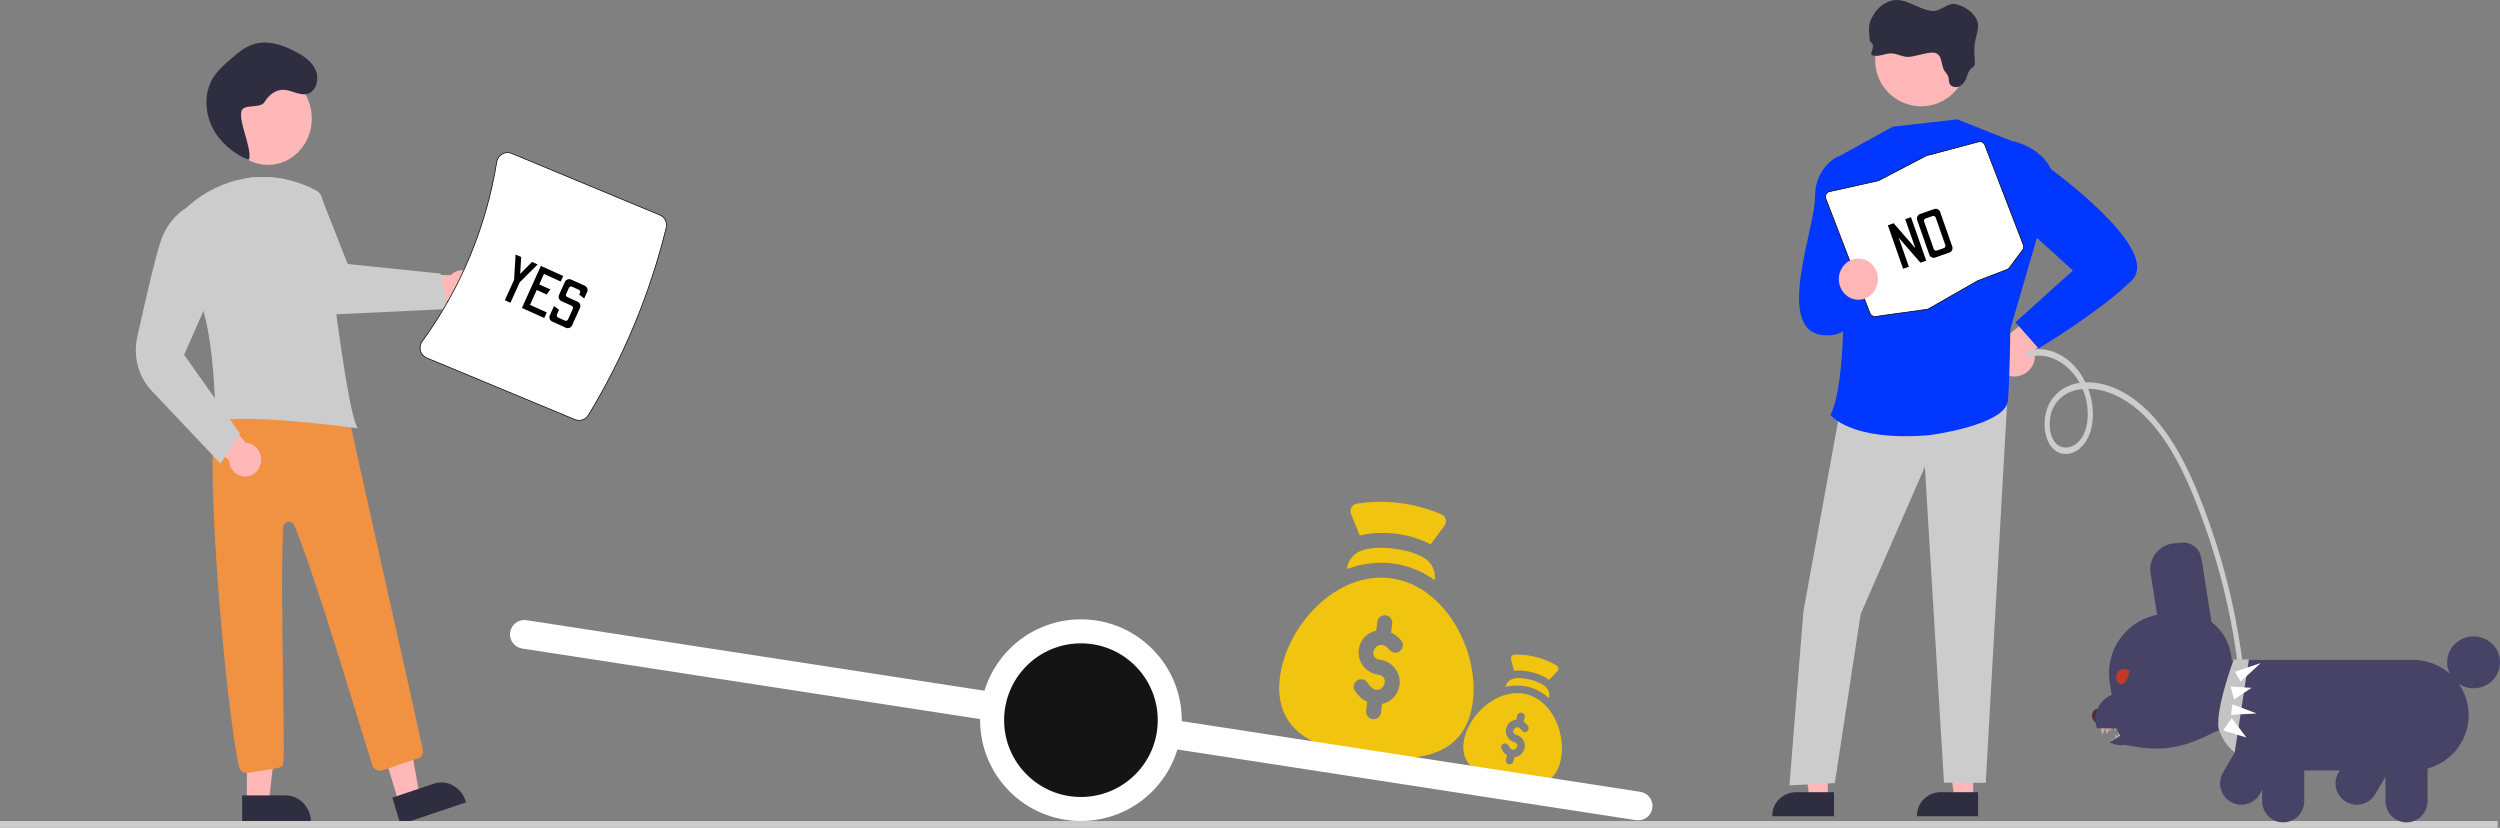 <svg viewBox="0 0 3645 1207" fill="none" xmlns="http://www.w3.org/2000/svg">
<rect x="0" y="0" width="3645" height="1207" fill="#808080" stroke="none"/>
<path d="M2225.92 1012.31C2186.66 1002.18 2145.05 1037.57 2135.45 1074.77C2124.29 1118.03 2162.79 1133.3 2192.72 1141.02C2222.64 1148.74 2263.72 1154.01 2274.89 1110.74C2284.48 1073.54 2265.19 1022.44 2225.92 1012.31ZM2208.16 1103.93C2208.11 1103.94 2208.06 1103.92 2208.01 1103.92L2206.38 1110.23C2205.62 1113.19 2202.6 1114.97 2199.64 1114.21C2196.67 1113.44 2194.89 1110.43 2195.66 1107.46L2197.29 1101.12C2194.06 1099.01 2191.26 1095.88 2189.26 1091.68C2187.94 1088.92 2189.1 1085.62 2191.87 1084.3C2194.62 1082.98 2197.93 1084.14 2199.25 1086.9C2206.57 1102.26 2218.68 1084.8 2207.94 1082.03C2199.07 1079.74 2193.71 1070.66 2196 1061.79C2197.65 1055.37 2202.91 1050.2 2210.61 1049.51L2212.26 1043.11C2213.02 1040.14 2216.04 1038.36 2219.01 1039.13C2221.97 1039.89 2223.75 1042.91 2222.99 1045.87L2221.33 1052.3C2223.86 1053.95 2226.19 1056.13 2228 1059.09C2229.59 1061.7 2228.78 1065.11 2226.17 1066.71C2223.55 1068.31 2220.15 1067.49 2218.55 1064.88C2211.14 1052.8 2199.98 1068.54 2210.7 1071.3C2219.58 1073.59 2224.93 1082.67 2222.64 1091.54C2220.9 1098.28 2215.08 1103.26 2208.16 1103.93Z" fill="#F1C40F"/>
<path d="M2269.41 970.198C2251.1 959.33 2229.52 953.763 2208.24 954.416C2204.67 954.521 2202.09 957.969 2203.09 961.477L2207.45 978.092C2223.01 976.118 2244.14 980.678 2258.64 991.3L2270.5 978.869C2273.07 976.282 2272.48 972.017 2269.41 970.198Z" fill="#F1C40F"/>
<path d="M2254.93 1002.81C2246.72 993.15 2217.36 985.261 2205.06 989.976C2199.8 991.972 2196.15 996.302 2194.86 1001.48C2206.57 998.678 2219.32 999.171 2228.69 1001.59C2240.11 1004.53 2250.03 1010.26 2258.35 1017.86C2259.68 1012.89 2258.76 1007.31 2254.93 1002.81Z" fill="#F1C40F"/>
<path d="M2027.2 843.04C1948 833.045 1875.57 912.513 1866.11 987.543C1855.09 1074.8 1934.08 1095.02 1994.44 1102.64C2054.79 1110.26 2136.32 1110.3 2147.34 1023.04C2156.81 948.006 2106.4 853.036 2027.2 843.04ZM2015.35 1026.37C2015.25 1026.39 2015.15 1026.36 2015.05 1026.39L2013.44 1039.1C2012.69 1045.08 2007.24 1049.31 2001.26 1048.55C1995.28 1047.8 1991.06 1042.35 1991.81 1036.37L1993.42 1023.58C1986.6 1020.28 1980.34 1014.85 1975.39 1007.16C1972.12 1002.1 1973.57 995.353 1978.64 992.086C1983.69 988.818 1990.44 990.26 1993.71 995.329C2011.82 1023.49 2031.13 986.391 2009.45 983.655C1991.56 981.397 1978.84 965.003 1981.1 947.11C1982.73 934.166 1991.7 922.759 2006.56 919.492L2008.19 906.573C2008.95 900.594 2014.4 896.367 2020.37 897.122C2026.35 897.876 2030.58 903.325 2029.82 909.303L2028.19 922.258C2033.55 924.851 2038.63 928.538 2042.91 933.866C2046.67 938.568 2045.93 945.43 2041.23 949.193C2036.53 952.968 2029.67 952.219 2025.9 947.517C2008.43 925.784 1990.55 959.291 2012.18 962.022C2030.08 964.28 2042.8 980.673 2040.54 998.567C2038.82 1012.15 2028.7 1023.33 2015.35 1026.37Z" fill="#F1C40F"/>
<path d="M2101.62 749.964C2063.15 733.306 2019.63 727.813 1978.24 734.393C1971.29 735.486 1967.11 742.862 1969.94 749.464L1982.6 780.818C2012.48 773.089 2054.89 776.724 2085.85 793.853L2105.91 766.624C2110.29 760.931 2108.07 752.749 2101.62 749.964Z" fill="#F1C40F"/>
<path d="M2081.48 817.247C2063.04 800.435 2003.74 792.347 1980.9 804.621C1971.11 809.831 1965.07 819.195 1963.84 829.619C1986 821.237 2011.03 819.022 2029.93 821.408C2052.95 824.313 2073.76 833.03 2091.9 845.78C2093.26 835.76 2090.07 825.093 2081.48 817.247Z" fill="#F1C40F"/>
<path d="M2391.62 1154.49L767.671 904.233C756.262 902.475 745.587 910.298 743.829 921.708C742.071 933.117 749.895 943.791 761.304 945.55L2385.25 1195.81C2396.66 1197.57 2407.34 1189.74 2409.09 1178.33C2410.85 1166.92 2403.03 1156.25 2391.62 1154.49Z" fill="white"/>
<path d="M2940.13 548.78C2944.53 548.278 2948.76 546.824 2952.53 544.521C2956.31 542.218 2959.53 539.121 2961.96 535.449C2964.4 531.777 2966 527.619 2966.64 523.268C2967.29 518.916 2966.96 514.478 2965.69 510.264L3053 447.725L3000.7 428L2925.81 490.412C2918.83 493 2913.04 498.043 2909.55 504.586C2906.05 511.128 2905.1 518.716 2906.87 525.91C2908.63 533.105 2912.99 539.407 2919.12 543.622C2925.25 547.836 2932.72 549.672 2940.13 548.78H2940.13Z" fill="#FFB6B6"/>
<path d="M2876.99 1163L2849.22 1163L2836 1057H2877L2876.99 1163Z" fill="#FFB6B6"/>
<path d="M2884 1190L2795 1190V1188.9C2795 1179.91 2798.65 1171.28 2805.15 1164.93C2811.64 1158.57 2820.45 1155 2829.64 1155H2829.64L2884 1155L2884 1190Z" fill="#2F2E41"/>
<path d="M2664.99 1163L2637.89 1163L2625 1057H2665L2664.99 1163Z" fill="#FFB6B6"/>
<path d="M2674 1190L2584 1190V1188.9C2584 1179.91 2587.69 1171.28 2594.26 1164.93C2600.83 1158.57 2609.74 1155 2619.03 1155H2619.03L2674 1155L2674 1190Z" fill="#2F2E41"/>
<path d="M2687.65 571.778L2629.38 891.247L2609 1145L2675.17 1141.74L2712.83 895.323L2806.45 680.77L2834.32 1141.14L2895.23 1141.34L2928 559L2687.65 571.778Z" fill="#CCCCCC"/>
<path d="M2935.42 206.505L2853.53 174L2759.59 184.723L2679.95 228.645C2679.95 228.645 2704.31 533.45 2669 604.946C2669 604.946 2697.29 644.043 2812.57 634.499C2812.57 634.499 2924.87 620.34 2927.65 583.603C2930.43 546.866 2931.02 480.073 2931.02 480.073L2970 346.067L2935.42 206.505Z" fill="#0137FF"/>
<path d="M2711.78 233.912L2679.88 228C2679.88 228 2645.93 243.012 2646.28 287.747C2646.63 332.481 2586.32 482.459 2658.48 488.746C2730.64 495.034 2711.78 382.392 2711.78 382.392V233.912Z" fill="#0137FF"/>
<path d="M2910 224.875L2935.98 206C2935.98 206 2975.64 214.919 2990.31 246.701C2990.31 246.701 3152.95 364.124 3108.21 408.657C3063.48 453.19 2972.29 508 2972.29 508L2938.52 469.943L3022.29 394.4L2953.57 332.08L2910 224.875Z" fill="#0137FF"/>
<path d="M2868 87.996C2867.99 105.77 2860.92 122.813 2848.36 135.378C2835.8 147.942 2818.76 155 2801 155C2783.24 155 2766.2 147.942 2753.64 135.378C2741.08 122.813 2734.01 105.77 2734 87.996V85.422C2734.69 67.885 2742.22 51.317 2754.97 39.275C2767.73 27.232 2784.7 20.675 2802.23 21.012C2819.77 21.349 2836.47 28.553 2848.76 41.077C2861.05 53.6 2867.94 70.445 2867.95 87.996H2868Z" fill="#FFB6B6"/>
<path d="M2810.56 77.376C2814.89 76.671 2819.59 76.001 2823.47 77.978C2831.91 82.258 2829.97 94.393 2834.58 102.404C2836.4 105.584 2839.34 108.179 2840.55 111.617C2841.77 115.055 2841.02 119.352 2842.93 122.67C2845.68 127.465 2853.15 128.17 2858.06 125.317C2862.7 122.129 2866.06 117.426 2867.55 112.03C2869.18 107.457 2870.55 102.404 2874.49 99.413C2875.92 98.605 2877.2 97.565 2878.28 96.336C2879.09 94.708 2879.41 92.879 2879.18 91.076C2879.18 79.456 2877.36 70.449 2880.01 59.19C2884.26 41.038 2888.14 32.065 2874.69 18.606C2867.81 11.801 2858.95 7.305 2849.36 5.749C2840.69 4.339 2827.94 16.337 2819.17 16.062C2796.87 15.186 2778.05 -5.304 2756.78 1.314C2747.49 4.211 2739.43 10.095 2733.87 18.039C2723.48 33.234 2724.41 39.113 2725.92 57.248C2725.9 58.624 2726.3 59.975 2727.08 61.115C2727.86 62.043 2729.13 62.542 2729.89 63.487C2730.71 64.736 2731.02 66.248 2730.75 67.716C2730.52 70.67 2729.83 73.57 2728.69 76.311C2728.41 76.769 2728.23 77.286 2728.18 77.822C2728.12 78.358 2728.19 78.899 2728.38 79.405C2728.81 79.979 2729.42 80.391 2730.11 80.573C2738.78 83.668 2748.14 77.703 2757.41 77.858C2766.68 78.012 2775.48 84.166 2785.05 82.825C2793.49 81.536 2802.05 78.768 2810.56 77.376Z" fill="#2F2E41"/>
<path d="M2811.04 450.575L2811.04 450.575C2810.5 450.781 2809.94 450.925 2809.36 451.004L2809.36 451.005L2734.54 461.424L2734.54 461.424C2732.84 461.666 2731.11 461.325 2729.63 460.456C2728.16 459.588 2727.02 458.243 2726.41 456.645L2726.41 456.643L2662.01 289.466L2661.54 289.646L2662.01 289.466C2661.61 288.451 2661.45 287.364 2661.51 286.279C2661.58 285.193 2661.88 284.135 2662.4 283.177C2662.92 282.218 2663.63 281.382 2664.5 280.724C2665.36 280.074 2666.35 279.614 2667.4 279.375C2667.41 279.372 2667.42 279.369 2667.43 279.366L2667.43 279.366L2737.8 263.703L2737.8 263.703C2738.38 263.572 2738.95 263.365 2739.48 263.089L2739.48 263.088L2807.92 227.394L2807.92 227.394C2808.42 227.135 2808.94 226.932 2809.48 226.788L2809.48 226.788L2884.8 206.759L2884.8 206.758C2886.61 206.274 2888.53 206.475 2890.2 207.325C2891.87 208.174 2893.16 209.61 2893.83 211.355L2893.83 211.356L2949.99 357.124L2949.99 357.125C2950.45 358.316 2950.6 359.604 2950.43 360.869C2950.26 362.134 2949.76 363.334 2948.99 364.356L2948.99 364.357L2929.57 390.374L2929.97 390.673L2929.57 390.374C2928.72 391.523 2927.55 392.405 2926.21 392.918L2926.21 392.918L2883.76 409.189L2883.76 409.189C2883.44 409.315 2883.12 409.466 2882.81 409.64L2883.06 410.074L2882.81 409.64L2812.09 450.076C2811.75 450.269 2811.4 450.436 2811.04 450.575Z" fill="white" stroke="black"/>
<path d="M2892.34 241.778L2686.48 320.893L2690.01 330.066L2895.87 250.952L2892.34 241.778Z" fill="white"/>
<path d="M2904.09 272.357L2698.23 351.471L2701.76 360.644L2907.62 281.53L2904.09 272.357Z" fill="white"/>
<path d="M2927.83 334.124L2721.97 413.239L2725.49 422.412L2931.36 343.297L2927.83 334.124Z" fill="white"/>
<path d="M2845.52 228L2907 388.473L2897.85 392L2836 230.549L2845.52 228Z" fill="white"/>
<path d="M2776 256L2763.49 291.233L2759.15 303.452L2749.03 331.968L2746.87 338.063L2744.7 344.189L2741.84 352.23L2721.33 410L2716 395.957L2732.72 348.847L2736.5 338.182L2737.06 336.626L2741.53 324.014L2747.18 308.113L2751.52 295.889L2763.28 262.732L2763.29 262.729L2776 256Z" fill="white"/>
<path d="M2722.79 277L2787 442.602L2776.91 444L2713 279.17L2722.79 277Z" fill="white"/>
<path d="M2709.5 437C2725.24 437 2738 423.569 2738 407C2738 390.431 2725.24 377 2709.5 377C2693.76 377 2681 390.431 2681 407C2681 423.569 2693.76 437 2709.5 437Z" fill="#FFB6B6"/>
<path d="M390.624 240.451C355.279 240.451 326.626 210.147 326.626 172.767C326.626 135.386 355.279 105.083 390.624 105.083C425.97 105.083 454.623 135.386 454.623 172.767C454.623 210.147 425.97 240.451 390.624 240.451Z" fill="#FFB8B8"/>
<path d="M581.358 1169.97L611.793 1159.71L588.858 1030.67L543.938 1045.81L581.358 1169.97Z" fill="#FFB8B8"/>
<path d="M632.143 1142.71L572.062 1162.96L583.842 1202.05L679.5 1169.8L679.059 1168.34C677.57 1163.4 675.175 1158.82 672.012 1154.85C668.848 1150.89 664.977 1147.63 660.621 1145.25C656.264 1142.87 651.507 1141.42 646.621 1140.98C641.735 1140.55 636.815 1141.13 632.143 1142.71Z" fill="#2F2E41"/>
<path d="M359.914 1169.3H391.861L407.063 1038.99H359.914V1169.3Z" fill="#FFB8B8"/>
<path d="M416.128 1159.65H353.068V1200.68H453.468V1199.14C453.468 1193.96 452.502 1188.82 450.626 1184.03C448.749 1179.24 445.999 1174.88 442.531 1171.22C439.064 1167.55 434.947 1164.64 430.417 1162.66C425.887 1160.67 421.031 1159.65 416.128 1159.65Z" fill="#2F2E41"/>
<path d="M360.85 1127.02L371.632 1125.31C404.332 1120.16 406.29 1119.85 411.482 1117.44C414.133 1116.21 414.319 1097.6 412.727 992.964C411.56 916.161 410.105 820.576 412.929 769.261C413.045 767.236 413.803 765.312 415.08 763.799C416.357 762.285 418.079 761.271 419.968 760.919C421.857 760.567 423.803 760.898 425.492 761.859C427.181 762.82 428.515 764.354 429.278 766.215C453.61 825.64 494.431 958.623 521.444 1046.62C530.84 1077.23 538.262 1101.41 542.957 1115.9C543.864 1118.64 545.705 1120.93 548.119 1122.31C550.534 1123.69 553.349 1124.07 556.015 1123.38C578.245 1117.5 576.758 1115 608.42 1106.34C611.159 1105.6 613.522 1103.77 615.014 1101.23C616.506 1098.69 617.011 1095.64 616.424 1092.71C610.698 1064.15 505.899 601.058 497.877 557.036C497.605 555.529 497.054 554.094 496.256 552.813C495.457 551.533 494.426 550.433 493.223 549.576C492.02 548.719 490.668 548.123 489.246 547.822C487.824 547.521 486.359 547.521 484.937 547.822C461.342 552.85 446.987 558.184 423.67 563.342C398.51 568.908 372.493 574.664 347.116 580.036C344.59 580.573 342.326 582.041 340.727 584.177C334.448 592.565 325.137 597.273 315.279 602.257C308.633 605.617 323.693 605.314 317.905 610.16C294.466 629.784 328.172 1028.27 348.539 1118.27C349.192 1121.09 350.817 1123.55 353.094 1125.16C355.371 1126.78 358.137 1127.44 360.85 1127.02V1127.02Z" fill="#F09242"/>
<path d="M380.14 675.37C380.867 671.873 380.861 668.248 380.121 664.753C379.38 661.258 377.925 657.978 375.856 655.142C373.787 652.306 371.156 649.985 368.147 648.341C365.138 646.698 361.825 645.772 358.441 645.629L306.714 583.88L274.592 624.921L334.079 670.881C334.229 676.909 336.464 682.67 340.361 687.071C344.258 691.473 349.546 694.209 355.224 694.763C360.902 695.316 366.574 693.647 371.166 690.073C375.758 686.499 378.951 681.268 380.14 675.37V675.37Z" fill="#FFB8B8"/>
<path d="M363.346 231.992C367.083 215.225 348.194 179.146 351.931 162.379C354.461 151.024 379.708 158.743 385.6 148.88C391.492 139.018 401.361 131.028 412.392 130.897C425.07 130.746 437.545 140.692 449.555 136.394C461.699 132.047 465.58 114.46 460.212 102.148C454.843 89.836 443.277 81.99 431.851 75.843C412.393 65.374 389.737 57.729 368.912 64.655C356.322 68.842 345.796 77.915 335.61 86.788C326.325 94.877 316.883 103.149 310.392 113.86C297.676 134.844 298.443 163.118 309.31 185.234C320.177 207.349 339.978 223.579 361.796 232.999" fill="#2F2E41"/>
<path d="M520.493 622.189C513.585 609.985 503.098 552.806 490.165 456.832C481.361 391.315 473.689 324.744 469.883 290.74C469.587 287.987 468.636 285.36 467.117 283.103C465.598 280.846 463.563 279.035 461.201 277.838C458.731 276.577 456.275 275.384 453.835 274.259C422.314 259.759 390.37 254.955 358.895 259.978C327.468 265.083 297.989 279.288 273.725 301.021L273.439 301.307L273.365 301.715C273.228 302.471 260.009 377.806 287.085 428.704C313.788 478.924 314.1 611.919 314.1 613.256V614.965L315.655 614.497C357.197 601.943 517.672 623.906 519.288 624.13L521.787 624.475L520.493 622.189Z" fill="#CCCCCC"/>
<path d="M350.023 632.392L268.419 517.321L310.499 421.956L307.444 308.855L272.945 302.114L272.579 302.308C255.82 312.674 242.829 328.681 235.681 347.771C228.018 368.034 212.122 436.974 200.137 491.24C197.007 505.206 197.319 519.788 201.045 533.589C204.77 547.391 211.783 559.95 221.413 570.064L321.519 675.936L350.023 632.392Z" fill="#CCCCCC"/>
<path d="M692.601 404.341C690.65 401.413 688.116 398.974 685.178 397.194C682.239 395.414 678.967 394.338 675.592 394.04C672.217 393.742 668.822 394.231 665.645 395.471C662.468 396.711 659.586 398.673 657.204 401.218L579.208 399.948L586.187 452.712L658.396 437.273C662.705 441.222 668.233 443.363 673.935 443.29C679.636 443.217 685.113 440.934 689.33 436.875C693.546 432.815 696.208 427.261 696.811 421.265C697.414 415.269 695.916 409.247 692.601 404.341Z" fill="#FFB8B8"/>
<path d="M653.452 450.494L642.296 398.863L506.925 384.945L469.816 290.555L468.73 287.768L454.145 274.465L453.834 274.258C422.315 259.76 390.373 254.956 358.894 259.978L357.789 260.155L357.859 261.334C358.568 273.413 361.5 285.23 366.491 296.121C380.494 326.839 466.65 457.416 467.518 458.731L467.902 459.313L653.452 450.494Z" fill="#CCCCCC"/>
<path d="M746.042 223.72L746.043 223.721L962.009 313.499L962.201 313.038L962.01 313.499C965.482 314.941 968.329 317.569 970.046 320.916C971.762 324.262 972.236 328.108 971.383 331.771C947.681 428.249 909.36 520.53 857.752 605.407C855.76 608.596 852.702 610.974 849.122 612.117C845.541 613.261 841.67 613.097 838.199 611.652L838.007 612.114L838.199 611.652L622.233 521.874L622.231 521.873C620.028 520.966 618.06 519.567 616.478 517.785C614.896 516.002 613.742 513.881 613.103 511.584L613.101 511.581L613.092 511.547L613.091 511.545C612.437 509.198 612.324 506.734 612.76 504.337C613.199 501.928 614.181 499.65 615.632 497.678L615.633 497.675C671.853 420.225 709.061 330.622 724.248 236.115L724.248 236.112C724.622 233.691 725.543 231.388 726.94 229.376C728.338 227.365 730.175 225.7 732.313 224.506L732.314 224.506C734.392 223.339 736.708 222.662 739.087 222.526C741.466 222.389 743.845 222.798 746.042 223.72Z" fill="white" stroke="black"/>
<path d="M736.105 437.775L749.52 408.019L751.736 371.108L759.875 374.777L758.408 399.284L775.715 381.919L783.854 385.589L757.659 411.689L744.244 441.445L736.105 437.775ZM760.95 448.977L788.571 387.716L821.127 402.394L817.497 410.445L793.08 399.437L786.214 414.664L802.492 422.004L796.985 429.314L782.545 422.804L772.759 444.508L797.176 455.516L793.506 463.655L760.95 448.977ZM805.109 468.886C803.358 468.097 802.147 466.814 801.474 465.036C800.801 463.258 800.859 461.494 801.648 459.744L807.764 446.179L815.075 451.686L812.036 458.425C811.642 459.3 811.592 460.19 811.886 461.095C812.264 461.968 812.862 462.589 813.679 462.957L823.656 467.455C824.531 467.85 825.392 467.887 826.238 467.566C827.169 467.214 827.832 466.6 828.227 465.725L835.172 450.322C835.566 449.447 835.574 448.573 835.195 447.7C834.901 446.795 834.317 446.146 833.441 445.751L818.564 439.043C816.813 438.254 815.602 436.971 814.929 435.193C814.256 433.415 814.314 431.651 815.103 429.901L823.587 411.085C824.376 409.335 825.659 408.123 827.437 407.45C829.215 406.778 830.979 406.836 832.729 407.625L852.595 416.582C854.346 417.371 855.557 418.654 856.23 420.432C856.903 422.21 856.845 423.974 856.055 425.724L851.794 435.176L844.523 429.581L845.667 427.043C846.062 426.168 846.07 425.294 845.691 424.421C845.397 423.516 844.812 422.866 843.937 422.472L833.96 417.973C833.144 417.605 832.27 417.597 831.338 417.95C830.492 418.27 829.871 418.868 829.477 419.743L825.492 428.582C825.097 429.457 825.047 430.347 825.341 431.252C825.72 432.125 826.317 432.746 827.134 433.114L842.099 439.861C843.85 440.65 845.061 441.934 845.734 443.711C846.407 445.489 846.349 447.253 845.56 449.003L834.117 474.383C833.328 476.133 832.044 477.345 830.267 478.018C828.489 478.69 826.725 478.632 824.975 477.843L805.109 468.886Z" fill="black"/>
<path d="M2774.73 391.874L2752.51 328.453L2760.94 325.502L2792.61 361.909L2777.79 319.598L2786.21 316.646L2808.43 380.067L2800.01 383.019L2768.33 346.612L2783.15 388.922L2774.73 391.874ZM2821.5 375.487C2819.81 376.08 2818.11 375.964 2816.4 375.14C2814.69 374.316 2813.5 372.968 2812.85 371.095L2795.26 320.902C2794.61 319.03 2794.69 317.237 2795.51 315.524C2796.34 313.811 2797.6 312.659 2799.29 312.066L2819.85 304.861C2821.79 304.184 2823.58 304.268 2825.23 305.114C2826.94 305.938 2828.13 307.286 2828.78 309.158L2846.37 359.351C2847.02 361.224 2846.94 363.016 2846.12 364.729C2845.35 366.421 2844 367.605 2842.07 368.282L2821.5 375.487ZM2823.75 365.343L2833.99 361.756C2835.01 361.396 2835.71 360.778 2836.08 359.902C2836.52 359.005 2836.56 358.074 2836.22 357.107L2822.26 317.243C2821.9 316.216 2821.28 315.517 2820.4 315.145C2819.57 314.693 2818.64 314.646 2817.61 315.006L2807.37 318.592C2806.53 318.889 2805.89 319.485 2805.46 320.383C2805.06 321.198 2805.05 322.119 2805.41 323.146L2819.37 363.011C2819.71 363.977 2820.3 364.687 2821.13 365.14C2822.03 365.571 2822.9 365.639 2823.75 365.343Z" fill="black"/>
<path d="M0 1202L3641.5 1202" stroke="#CCCCCC" stroke-width="10"/>
<path d="M3078.95 1076.92L3084.19 1082.4L3079.23 1084.25L3078.95 1076.92Z" fill="#D0A8A8"/>
<path d="M3084.28 1070.6L3089.52 1076.07L3084.57 1077.93L3084.28 1070.6Z" fill="#D0A8A8"/>
<path d="M3082.76 1074.54L3088 1080.01L3083.04 1081.87L3082.76 1074.54Z" fill="#D0A8A8"/>
<path d="M3088.09 1068.21L3093.33 1073.68L3088.37 1075.54L3088.09 1068.21Z" fill="#D0A8A8"/>
<path d="M3083.41 1066L3081.14 1054.25L3088.9 1055.36L3083.41 1066Z" fill="#D0A8A8"/>
<path d="M3071.61 1070.94L3069.35 1059.19L3077.1 1060.31L3071.61 1070.94Z" fill="#D0A8A8"/>
<path d="M3076.68 1066.5L3074.42 1054.76L3082.17 1055.87L3076.68 1066.5Z" fill="#D0A8A8"/>
<path d="M3064.89 1071.45L3062.62 1059.7L3070.38 1060.82L3064.89 1071.45Z" fill="#D0A8A8"/>
<path d="M2958.68 520.504C2998.01 509.081 3042.56 548.606 3043.94 601.667C3044.33 616.591 3040.93 632.264 3031.99 642.417C3024.61 650.799 3013.63 655.027 3004.09 650.93C2985.73 643.046 2984.75 610.18 2994.6 592.627C3007.93 568.86 3034.35 564.801 3055.31 567.628C3080.93 571.084 3105.29 585.52 3125.72 605.308C3166.64 644.92 3192.69 705.631 3213.77 764.289C3235.36 824.461 3251.06 887.84 3260.5 952.975C3261.69 961.156 3262.78 969.359 3263.77 977.584C3264.05 978.789 3264.69 979.804 3265.55 980.409C3266.41 981.015 3267.42 981.162 3268.36 980.818C3269.28 980.439 3270.06 979.616 3270.53 978.52C3271 977.424 3271.12 976.138 3270.87 974.928C3262.24 903.85 3246.3 834.56 3223.46 768.878C3201.39 705.308 3173.55 639.369 3129.27 596.946C3107.2 575.797 3081.13 561.081 3053.54 557.934C3030.32 555.284 3002.82 561.597 2988.38 587.548C2976.99 608.022 2978.14 642.047 2995.77 656.306C3005.46 664.145 3017.78 663.229 3027.84 657.134C3033.18 653.746 3037.89 648.906 3041.63 642.95C3045.37 636.994 3048.05 630.064 3049.5 622.642C3055.76 593.172 3046.25 561.297 3029.96 540.233C3014.66 520.408 2993.88 509.178 2972.15 509C2966.92 509.074 2961.71 509.872 2956.61 511.38C2951.97 512.729 2954.05 521.85 2958.68 520.504Z" fill="#CCCCCC"/>
<path d="M3050.24 1045.32C3049.35 1039.56 3052.58 1034.29 3057.46 1033.54C3062.33 1032.79 3067.01 1036.85 3067.9 1042.61C3068.79 1048.36 3065.56 1053.64 3060.68 1054.39C3055.81 1055.14 3051.13 1051.08 3050.24 1045.32Z" fill="#3E0101" fill-opacity="0.65"/>
<path d="M3463.1 1157.91L3506.57 1083.49L3452.97 1052.01L3409.5 1126.42V1126.43C3405.34 1133.55 3404.17 1142.05 3406.25 1150.04C3408.33 1158.03 3413.5 1164.87 3420.6 1169.04C3427.71 1173.22 3436.18 1174.39 3444.15 1172.3C3452.12 1170.21 3458.94 1165.03 3463.1 1157.91Z" fill="#464367"/>
<path d="M3606.47 1003.48C3585.19 1003.48 3567.94 986.552 3567.94 965.665C3567.94 944.778 3585.19 927.846 3606.47 927.846C3627.75 927.846 3645 944.778 3645 965.665C3645 986.552 3627.75 1003.48 3606.47 1003.48Z" fill="#464367"/>
<path d="M3294.69 1157.93L3338.17 1083.49L3284.56 1052.01L3241.09 1126.44C3236.93 1133.57 3235.77 1142.06 3237.85 1150.05C3239.94 1158.04 3245.1 1164.87 3252.2 1169.04C3259.31 1173.21 3267.77 1174.39 3275.74 1172.3C3283.71 1170.22 3290.52 1165.05 3294.69 1157.93Z" fill="#464367"/>
<path d="M3599.33 1042.73C3599.31 1021.35 3590.75 1000.86 3575.53 985.74C3560.31 970.624 3539.67 962.121 3518.15 962.097H3261.16C3252.07 962.108 3243.35 965.702 3236.91 972.091C3230.48 978.48 3226.86 987.143 3226.85 996.179V1025.22C3226.88 1051.24 3237.3 1076.19 3255.82 1094.59C3274.35 1112.98 3299.46 1123.33 3325.66 1123.36H3518.15C3539.67 1123.34 3560.31 1114.84 3575.53 1099.72C3590.75 1084.6 3599.31 1064.11 3599.33 1042.73Z" fill="#464367"/>
<path d="M3539.39 1167.95V1081.98H3478.03V1167.95C3478.03 1176.19 3481.26 1184.08 3487.01 1189.91C3492.77 1195.73 3500.57 1199 3508.71 1199C3516.85 1199 3524.65 1195.73 3530.41 1189.91C3536.16 1184.08 3539.39 1176.19 3539.39 1167.95Z" fill="#464367"/>
<path d="M3359.58 1167.93V1081.98H3298.21V1167.93C3298.2 1172 3298.99 1176.04 3300.53 1179.81C3302.07 1183.58 3304.33 1187.01 3307.18 1189.9C3310.03 1192.78 3313.42 1195.07 3317.14 1196.63C3320.87 1198.2 3324.86 1199 3328.89 1199C3332.92 1199 3336.92 1198.2 3340.64 1196.63C3344.37 1195.07 3347.75 1192.78 3350.6 1189.9C3353.45 1187.01 3355.71 1183.58 3357.25 1179.81C3358.79 1176.04 3359.58 1172 3359.58 1167.93Z" fill="#464367"/>
<path d="M3211.22 824.395C3209.62 814.403 3204.11 805.426 3195.91 799.435C3187.7 793.444 3177.46 790.928 3167.44 792.438C3157.42 793.948 3148.43 799.362 3142.46 807.492C3136.48 815.621 3133.99 825.801 3135.55 835.799L3151.18 934.853L3226.85 923.448L3211.22 824.395Z" fill="#464367"/>
<path d="M3209.3 813.279C3208.78 809.876 3207.58 806.609 3205.79 803.665C3203.99 800.72 3201.64 798.156 3198.86 796.118C3196.07 794.081 3192.92 792.609 3189.57 791.788C3186.22 790.967 3182.74 790.813 3179.33 791.333C3175.93 791.854 3172.66 793.04 3169.72 794.824C3166.77 796.607 3164.21 798.953 3162.18 801.728C3160.14 804.502 3158.68 807.651 3157.86 810.994C3157.05 814.337 3156.9 817.809 3157.43 821.212L3174.66 931.928L3226.53 923.995L3209.3 813.279Z" fill="#464367"/>
<path d="M3265.24 1033.22L3252.77 954.159C3249.72 934.966 3239.16 917.716 3223.41 906.195C3207.66 894.673 3188.01 889.821 3168.76 892.702L3148.87 895.701C3125.93 899.188 3105.37 911.61 3091.69 930.241C3078.02 948.873 3072.36 972.192 3075.94 995.084L3086.21 1060.22C3087.35 1067.41 3091.31 1073.87 3097.2 1078.18C3103.1 1082.49 3110.46 1084.31 3117.66 1083.23L3242.34 1064.43C3249.54 1063.33 3256 1059.43 3260.29 1053.58C3264.58 1047.73 3266.36 1040.41 3265.24 1033.22Z" fill="#464367"/>
<path d="M3236.13 1066.99C3226.14 1044.16 3256.82 961.384 3256.82 961.384H3278.94L3258.25 1096.96C3258.25 1096.96 3246.12 1089.82 3236.13 1066.99Z" fill="#C4C4C4"/>
<path d="M3296.16 966.686L3267.02 993.663L3258.53 979.364L3296.16 966.686Z" fill="white"/>
<path d="M3282.67 1002.87L3257.26 1019.71L3252.24 1000.99L3282.67 1002.87Z" fill="white"/>
<path d="M3290.31 1040.25L3252.67 1042.19L3255.02 1027L3290.31 1040.25Z" fill="white"/>
<path d="M3275.23 1075.31L3241.31 1065.02L3253.92 1046.99L3275.23 1075.31Z" fill="white"/>
<path fill-rule="evenodd" clip-rule="evenodd" d="M3087.15 1010.87L3222.98 989.492L3234.34 1064.6C3184.09 1090.36 3154.81 1097.79 3098.51 1085.98C3090.66 1087.2 3082.7 1085.9 3075.72 1082.37L3108.05 1062.7L3057.36 1061.72C3056.48 1059.34 3055.84 1056.86 3055.46 1054.31C3053.95 1044.36 3056.45 1034.21 3062.39 1026.06C3068.33 1017.92 3077.24 1012.46 3087.15 1010.87Z" fill="#464367"/>
<mask id="mask0" mask-type="alpha" maskUnits="userSpaceOnUse" x="3079" y="937" width="27" height="61">
<ellipse cx="3092.7" cy="967.806" rx="12.844" ry="29.97" fill="white"/>
</mask>
<g mask="url(#mask0)">
<ellipse cx="3097.29" cy="987.473" rx="11.927" ry="12.175" fill="#C0392B"/>
</g>
<circle cx="1576" cy="1050" r="129.5" fill="#141414" stroke="white" stroke-width="35"/>
</svg>
